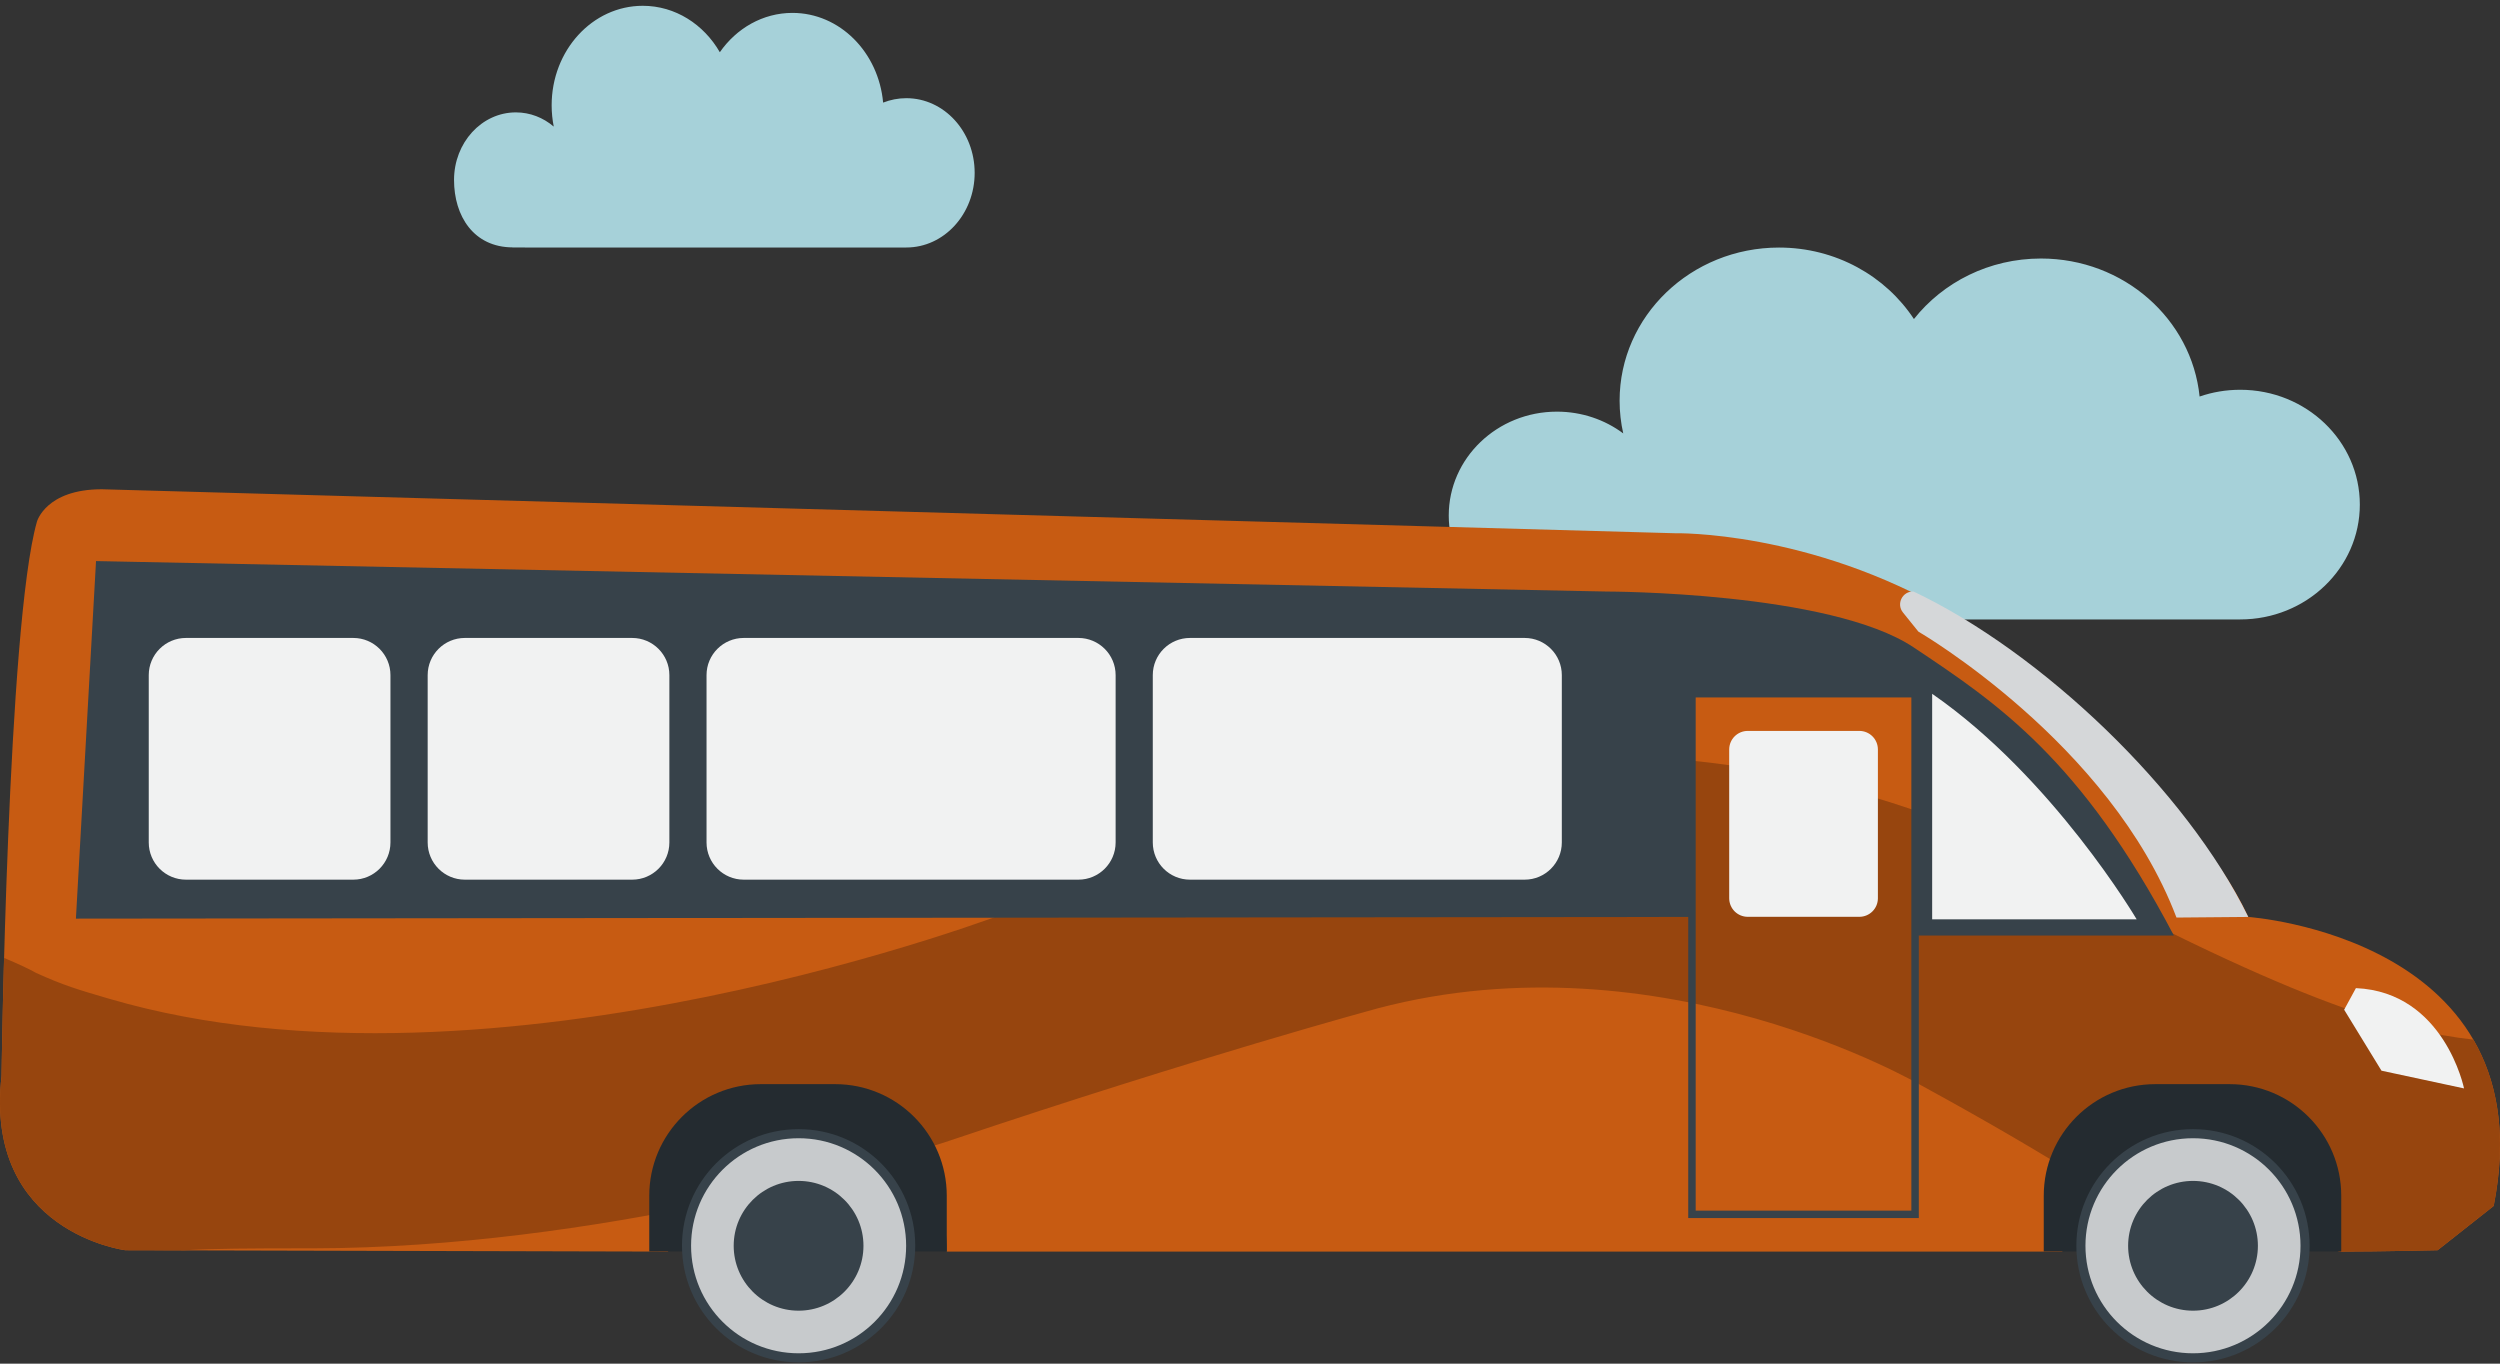 <svg width="44" height="24" viewBox="0 0 44 24" fill="none" xmlns="http://www.w3.org/2000/svg">
<rect x="0" y="0" width="44" height="24" fill="#333333" stroke="none"/>
<path d="M39.428 10.902H27.302L27.303 10.899C26.298 10.85 25.498 10.051 25.498 9.073C25.498 8.063 26.351 7.245 27.402 7.245C27.842 7.245 28.247 7.388 28.569 7.628C28.527 7.442 28.505 7.25 28.505 7.052C28.505 5.564 29.761 4.357 31.311 4.357C32.31 4.357 33.188 4.859 33.685 5.615C34.198 4.968 35.008 4.55 35.921 4.55C37.377 4.55 38.574 5.615 38.713 6.979C38.936 6.902 39.177 6.86 39.428 6.86C40.59 6.86 41.533 7.764 41.533 8.881C41.533 9.997 40.59 10.902 39.428 10.902Z" fill="#A6D1D9"/>
<path d="M11.754 22.028L2.207 22.004C2.207 22.004 -0.285 21.692 0.027 18.941C0.027 18.941 0.131 10.999 0.65 9.182C0.65 9.182 0.805 8.611 1.792 8.611L29.477 9.385C29.477 9.385 31.841 9.33 34.338 10.792C34.338 10.792 38.427 13.646 39.569 16.138C39.569 16.138 44.823 16.501 43.889 21.225L42.902 22.004C42.902 22.004 41.86 22.028 41.206 22.028C40.551 22.028 41.414 19.21 38.819 19.21C38.819 19.21 36.556 19.017 36.297 22.028H16.663C16.663 22.028 16.741 19.253 14.145 19.2" fill="#C75B12"/>
<path d="M12.467 21.185C10.481 21.596 8.005 21.966 5.507 21.971C5.42 21.971 5.335 21.971 5.252 21.971C4.429 21.972 3.751 21.974 3.256 22.004C3.248 22.004 3.241 22.005 3.232 22.006L2.207 22.004C2.207 22.004 -0.285 21.692 0.027 18.941C0.027 18.941 0.038 18.079 0.072 16.859C0.301 16.956 0.543 17.067 0.628 17.12C1.112 17.341 1.385 17.421 1.891 17.569C1.903 17.573 1.916 17.576 1.929 17.58C8.719 19.567 17.849 16.017 17.849 16.017C22.232 14.54 25.384 13.688 25.384 13.688C30.387 12.368 35.479 14.991 35.479 14.991C40.279 17.611 42.179 18.148 43.531 18.297C43.946 19.012 44.138 19.963 43.889 21.225L42.902 22.004C42.902 22.004 41.86 22.028 41.206 22.028C40.987 22.028 40.938 21.713 40.872 21.294C40.742 20.459 40.547 19.21 38.819 19.21C38.819 19.21 37.283 19.079 36.597 20.717C35.898 20.281 34.996 19.748 33.803 19.097C33.803 19.097 29.251 16.427 24.248 17.747C24.248 17.747 21.097 18.599 16.713 20.076C16.713 20.076 16.521 20.141 16.172 20.247C15.816 19.694 15.202 19.222 14.145 19.201L12.467 21.185Z" fill="#97450E"/>
<path d="M1.336 16.168L1.69 9.875L28.279 10.411C28.279 10.411 32.206 10.411 33.679 11.393C35.151 12.375 36.624 13.356 38.26 16.465L33.679 16.465V12.211H29.752V16.138L1.336 16.168Z" fill="#37424A"/>
<path d="M15.951 4.356H9.022C9.022 4.356 9.709 4.356 9.023 4.354C8.336 4.352 7.991 3.803 7.991 3.167C7.991 2.511 8.478 1.978 9.079 1.978C9.33 1.978 9.562 2.071 9.746 2.228C9.722 2.107 9.709 1.982 9.709 1.853C9.709 0.886 10.427 0.102 11.313 0.102C11.884 0.102 12.386 0.428 12.669 0.919C12.962 0.498 13.426 0.227 13.947 0.227C14.779 0.227 15.463 0.919 15.543 1.806C15.67 1.756 15.808 1.728 15.951 1.728C16.616 1.728 17.154 2.316 17.154 3.042C17.154 3.767 16.616 4.356 15.951 4.356Z" fill="#A6D1D9"/>
<path d="M33.679 10.411C33.483 10.402 33.369 10.629 33.493 10.781L33.763 11.116C33.763 11.116 37.14 13.074 38.306 16.149L39.57 16.138C38.476 13.902 35.936 11.483 33.679 10.411Z" fill="#D5D7D9"/>
<path d="M41.464 17.391L41.257 17.771L41.914 18.844L43.367 19.156C43.367 19.156 43.022 17.46 41.464 17.391Z" fill="#F1F2F2"/>
<path d="M34.006 12.211V16.18H37.605C37.605 16.18 36.133 13.684 34.006 12.211Z" fill="#F1F2F2"/>
<path fill-rule="evenodd" clip-rule="evenodd" d="M29.713 12.144H33.771V21.438H29.713V12.144ZM29.844 12.275V21.307H33.64V12.275H29.844Z" fill="#37424A"/>
<path d="M30.434 13.191C30.434 13.01 30.58 12.864 30.761 12.864H32.724C32.905 12.864 33.051 13.01 33.051 13.191V15.809C33.051 15.99 32.905 16.136 32.724 16.136H30.761C30.58 16.136 30.434 15.99 30.434 15.809V13.191Z" fill="#F1F2F2"/>
<path d="M11.427 21.045V22.026H16.663V21.045C16.663 19.96 15.784 19.081 14.699 19.081H13.39C12.306 19.081 11.427 19.96 11.427 21.045Z" fill="#242B30"/>
<path d="M35.97 21.045V22.026H41.206V21.045C41.206 19.96 40.326 19.081 39.242 19.081H37.933C36.849 19.081 35.97 19.96 35.97 21.045Z" fill="#242B30"/>
<path d="M14.056 23.898C15.145 23.898 16.028 23.015 16.028 21.926C16.028 20.836 15.145 19.953 14.056 19.953C12.966 19.953 12.083 20.836 12.083 21.926C12.083 23.015 12.966 23.898 14.056 23.898Z" fill="#C7CACC" stroke="#37424A" stroke-width="0.16" stroke-miterlimit="10"/>
<path d="M14.055 23.068C14.686 23.068 15.197 22.556 15.197 21.926C15.197 21.295 14.686 20.784 14.055 20.784C13.424 20.784 12.913 21.295 12.913 21.926C12.913 22.556 13.424 23.068 14.055 23.068Z" fill="#37424A"/>
<path d="M38.597 23.898C39.686 23.898 40.569 23.015 40.569 21.926C40.569 20.836 39.686 19.953 38.597 19.953C37.507 19.953 36.624 20.836 36.624 21.926C36.624 23.015 37.507 23.898 38.597 23.898Z" fill="#C7CACC" stroke="#37424A" stroke-width="0.16" stroke-miterlimit="10"/>
<path d="M38.597 23.068C39.228 23.068 39.739 22.556 39.739 21.926C39.739 21.295 39.228 20.784 38.597 20.784C37.966 20.784 37.455 21.295 37.455 21.926C37.455 22.556 37.966 23.068 38.597 23.068Z" fill="#37424A"/>
<path d="M2.618 11.882C2.618 11.521 2.911 11.228 3.273 11.228H6.218C6.579 11.228 6.872 11.521 6.872 11.882V14.827C6.872 15.189 6.579 15.482 6.218 15.482H3.273C2.911 15.482 2.618 15.189 2.618 14.827V11.882Z" fill="#F1F2F2"/>
<path d="M7.527 11.882C7.527 11.521 7.82 11.228 8.181 11.228H11.126C11.488 11.228 11.781 11.521 11.781 11.882V14.827C11.781 15.189 11.488 15.482 11.126 15.482H8.181C7.82 15.482 7.527 15.189 7.527 14.827V11.882Z" fill="#F1F2F2"/>
<path d="M12.435 11.882C12.435 11.521 12.728 11.228 13.09 11.228H18.98C19.341 11.228 19.635 11.521 19.635 11.882V14.827C19.635 15.189 19.341 15.482 18.98 15.482H13.09C12.728 15.482 12.435 15.189 12.435 14.827V11.882Z" fill="#F1F2F2"/>
<path d="M20.289 11.882C20.289 11.521 20.582 11.228 20.944 11.228H26.834C27.195 11.228 27.488 11.521 27.488 11.882V14.827C27.488 15.189 27.195 15.482 26.834 15.482H20.944C20.582 15.482 20.289 15.189 20.289 14.827V11.882Z" fill="#F1F2F2"/>
</svg>
